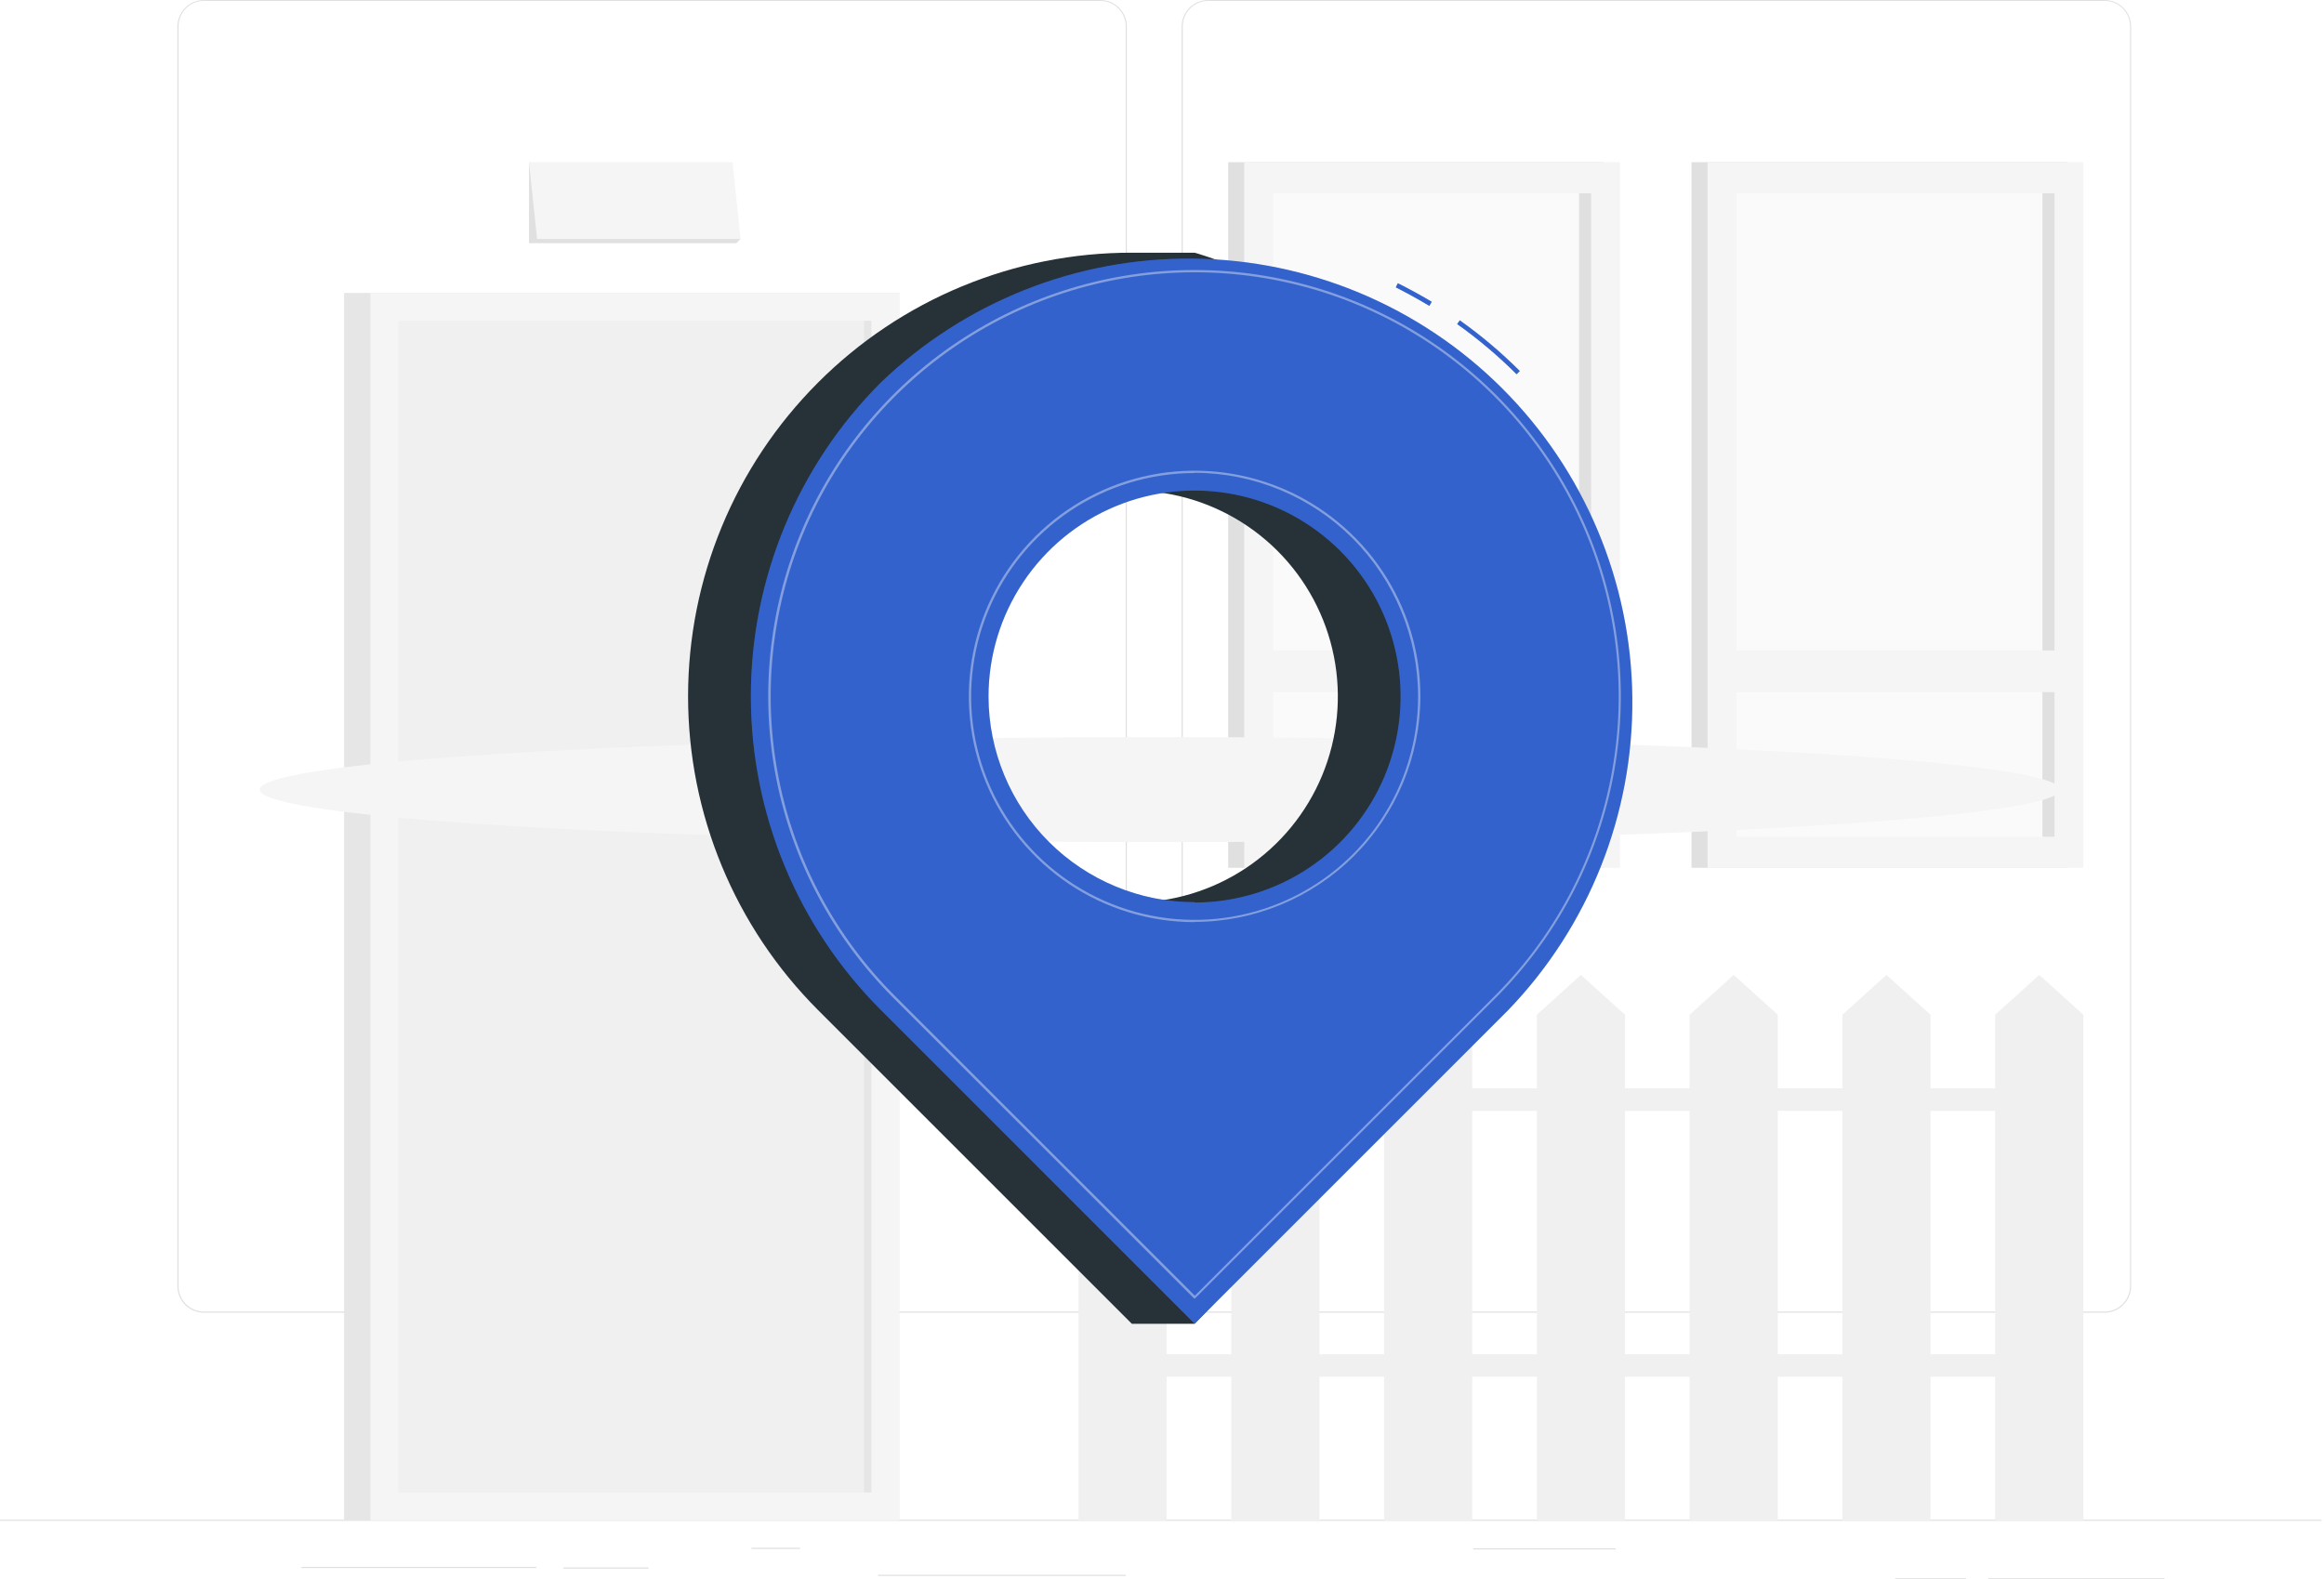 <svg width="331" height="225" viewBox="0 0 331 225" fill="none" xmlns="http://www.w3.org/2000/svg">
<path d="M330.639 216.502H0V216.668H330.639V216.502Z" fill="#E0E0E0"/>
<path d="M113.958 220.497H107.028V220.662H113.958V220.497Z" fill="#E0E0E0"/>
<path d="M308.281 224.834H283.192V225H308.281V224.834Z" fill="#E0E0E0"/>
<path d="M230.125 220.576H209.85V220.741H230.125V220.576Z" fill="#E0E0E0"/>
<path d="M160.34 224.345H125.054V224.511H160.34V224.345Z" fill="#E0E0E0"/>
<path d="M92.361 223.301H80.233V223.466H92.361V223.301Z" fill="#E0E0E0"/>
<path d="M279.999 224.834H269.908V225H279.999V224.834Z" fill="#E0E0E0"/>
<path d="M76.378 223.221H42.937V223.386H76.378V223.221Z" fill="#E0E0E0"/>
<path d="M156.723 187.01H29.037C28.037 187.008 27.078 186.609 26.371 185.901C25.665 185.193 25.268 184.234 25.268 183.234V3.743C25.276 2.748 25.677 1.797 26.383 1.097C27.089 0.396 28.043 0.002 29.037 0H156.723C157.725 0 158.685 0.398 159.393 1.106C160.101 1.814 160.499 2.774 160.499 3.776V183.234C160.499 184.235 160.101 185.196 159.393 185.904C158.685 186.612 157.725 187.01 156.723 187.01ZM29.037 0.132C28.081 0.134 27.164 0.515 26.488 1.192C25.813 1.869 25.433 2.786 25.433 3.743V183.234C25.433 184.19 25.813 185.107 26.488 185.784C27.164 186.461 28.081 186.842 29.037 186.844H156.723C157.68 186.842 158.598 186.462 159.275 185.785C159.951 185.108 160.332 184.191 160.334 183.234V3.743C160.332 2.786 159.951 1.868 159.275 1.192C158.598 0.515 157.68 0.134 156.723 0.132H29.037Z" fill="#E0E0E0"/>
<path d="M299.764 187.01H172.071C171.07 187.008 170.111 186.609 169.403 185.902C168.696 185.194 168.297 184.235 168.295 183.234V3.743C168.306 2.748 168.708 1.797 169.415 1.096C170.122 0.396 171.076 0.002 172.071 0H299.764C300.758 0.003 301.71 0.398 302.414 1.099C303.118 1.799 303.518 2.749 303.527 3.743V183.234C303.527 184.233 303.131 185.191 302.426 185.899C301.72 186.607 300.763 187.006 299.764 187.01ZM172.071 0.132C171.114 0.134 170.197 0.515 169.52 1.192C168.843 1.868 168.462 2.786 168.461 3.743V183.234C168.462 184.191 168.843 185.108 169.52 185.785C170.197 186.462 171.114 186.842 172.071 186.844H299.764C300.721 186.842 301.639 186.462 302.315 185.785C302.992 185.108 303.373 184.191 303.375 183.234V3.743C303.373 2.786 302.992 1.868 302.315 1.192C301.639 0.515 300.721 0.134 299.764 0.132H172.071Z" fill="#E0E0E0"/>
<path d="M128.07 41.733H49.007V216.582H128.07V41.733Z" fill="#E6E6E6"/>
<path d="M128.07 41.733H52.757V216.582H128.07V41.733Z" fill="#F5F5F5"/>
<path d="M124.102 212.621L124.102 45.708L56.724 45.708L56.724 212.621H124.102Z" fill="#F0F0F0"/>
<path d="M124.102 212.614L124.102 45.701H123.07L123.07 212.614H124.102Z" fill="#E6E6E6"/>
<path d="M115.102 125.312C116.968 125.312 118.481 123.799 118.481 121.933C118.481 120.067 116.968 118.554 115.102 118.554C113.236 118.554 111.723 120.067 111.723 121.933C111.723 123.799 113.236 125.312 115.102 125.312Z" fill="#E6E6E6"/>
<path d="M116.425 124.611C118.291 124.611 119.804 123.098 119.804 121.232C119.804 119.366 118.291 117.853 116.425 117.853C114.559 117.853 113.046 119.366 113.046 121.232C113.046 123.098 114.559 124.611 116.425 124.611Z" fill="#FAFAFA"/>
<path d="M294.434 23.105H240.917V123.633H294.434V23.105Z" fill="#E0E0E0"/>
<path d="M296.723 23.105H243.206V123.633H296.723V23.105Z" fill="#F5F5F5"/>
<path d="M292.616 119.208V27.529L247.305 27.529V119.208H292.616Z" fill="#FAFAFA"/>
<path d="M292.622 119.208V27.529H290.896V119.208H292.622Z" fill="#E0E0E0"/>
<path d="M295.03 92.658H244.905V98.597H295.03V92.658Z" fill="#F5F5F5"/>
<path d="M228.445 23.105H174.928V123.633H228.445V23.105Z" fill="#E0E0E0"/>
<path d="M230.727 23.105H177.21V123.633H230.727V23.105Z" fill="#F5F5F5"/>
<path d="M226.626 119.202V27.523L181.316 27.523V119.202H226.626Z" fill="#FAFAFA"/>
<path d="M226.626 119.208V27.529H224.901V119.208H226.626Z" fill="#E0E0E0"/>
<path d="M229.034 92.658H178.909V98.597H229.034V92.658Z" fill="#F5F5F5"/>
<path d="M105.474 34.042L104.872 34.644H75.346V23.105L105.474 34.042Z" fill="#E0E0E0"/>
<path d="M76.49 34.042H105.474L104.337 23.105H75.346L76.49 34.042Z" fill="#F5F5F5"/>
<path d="M135.753 128.182H148.251V115.684H135.753V128.182Z" fill="#EBEBEB"/>
<path d="M135.76 115.684H135.337V128.182H135.76V115.684Z" fill="#E0E0E0"/>
<path d="M147.088 125.802L146.639 126.251H137.341V117.681L147.088 125.802Z" fill="#E0E0E0"/>
<path d="M138.188 125.802H147.088L146.248 117.681H137.341L138.188 125.802Z" fill="#FAFAFA"/>
<path d="M153.608 144.562L159.891 138.888L166.166 144.562V216.668H153.608V144.562Z" fill="#F0F0F0"/>
<path d="M175.371 144.562L181.647 138.888L187.929 144.562V216.668H175.371V144.562Z" fill="#F0F0F0"/>
<path d="M197.127 144.562L203.409 138.888L209.684 144.562V216.668H197.127V144.562Z" fill="#F0F0F0"/>
<path d="M218.89 144.562L225.165 138.888L231.441 144.562V216.668H218.89V144.562Z" fill="#F0F0F0"/>
<path d="M240.646 144.562L246.928 138.888L253.204 144.562V216.668H240.646V144.562Z" fill="#F0F0F0"/>
<path d="M262.409 144.562L268.684 138.888L274.96 144.562V216.668H262.409V144.562Z" fill="#F0F0F0"/>
<path d="M284.165 144.562L290.447 138.888L296.722 144.562V216.668H284.165V144.562Z" fill="#F0F0F0"/>
<path d="M159.884 158.25L290.44 158.25V155.05L159.884 155.05V158.25Z" fill="#F0F0F0"/>
<path d="M159.884 196.129L290.44 196.129V192.928L159.884 192.928V196.129Z" fill="#F0F0F0"/>
<path d="M165.215 119.971C236.027 119.971 293.431 116.62 293.431 112.486C293.431 108.351 236.027 105 165.215 105C94.404 105 37 108.351 37 112.486C37 116.62 94.404 119.971 165.215 119.971Z" fill="#F5F5F5"/>
<path d="M116.497 54.516C122.359 48.637 129.326 43.974 136.996 40.797C144.667 37.619 152.89 35.989 161.193 36H170.14C170.14 36 212.349 47.05 212.349 92.268C212.349 136.468 183.127 175.589 170.146 188.59H161.206L116.497 143.881C104.653 132.027 98 115.955 98 99.198C98 82.442 104.653 66.37 116.497 54.516ZM161.199 128.579C167.004 128.579 172.678 126.858 177.504 123.633C182.331 120.408 186.092 115.824 188.313 110.461C190.534 105.098 191.115 99.197 189.982 93.504C188.849 87.811 186.054 82.581 181.949 78.477C177.844 74.373 172.614 71.579 166.921 70.447C161.227 69.315 155.326 69.898 149.964 72.12C144.601 74.342 140.018 78.105 136.794 82.932C133.57 87.759 131.85 93.433 131.852 99.238C131.867 107.011 134.966 114.461 140.468 119.951C145.97 125.442 153.426 128.526 161.199 128.526V128.579Z" fill="#263238"/>
<path d="M215.999 53.319C213.382 50.705 210.551 48.313 207.535 46.171L207.912 45.629C210.961 47.794 213.824 50.212 216.469 52.856L215.999 53.319ZM203.58 43.585C202.026 42.646 200.413 41.76 198.793 40.94L199.084 40.345C200.724 41.158 202.35 42.051 203.924 42.99L203.58 43.585Z" fill="#407BFF"/>
<path opacity="0.2" d="M215.999 53.319C213.382 50.705 210.551 48.313 207.535 46.171L207.912 45.629C210.961 47.794 213.824 50.212 216.469 52.856L215.999 53.319ZM203.58 43.585C202.026 42.646 200.413 41.76 198.793 40.94L199.084 40.345C200.724 41.158 202.35 42.051 203.924 42.99L203.58 43.585Z" fill="black"/>
<path d="M125.437 54.516C137.363 43.033 153.319 36.688 169.873 36.844C186.428 37 202.261 43.644 213.97 55.349C225.678 67.054 232.327 82.885 232.488 99.439C232.648 115.994 226.308 131.951 214.829 143.881L170.146 188.57L125.437 143.861C113.596 132.01 106.945 115.942 106.945 99.189C106.945 82.436 113.596 66.368 125.437 54.516ZM170.139 128.579C175.944 128.579 181.618 126.858 186.445 123.633C191.271 120.408 195.032 115.824 197.254 110.461C199.475 105.098 200.055 99.197 198.922 93.504C197.79 87.811 194.994 82.582 190.889 78.478C186.784 74.373 181.554 71.579 175.861 70.447C170.167 69.316 164.266 69.898 158.904 72.12C153.541 74.342 148.958 78.105 145.735 82.932C142.511 87.759 140.79 93.434 140.792 99.238C140.808 107.011 143.906 114.461 149.408 119.952C154.911 125.443 162.366 128.526 170.139 128.526V128.579Z" fill="#407BFF"/>
<path opacity="0.2" d="M125.437 54.516C137.363 43.033 153.319 36.688 169.873 36.844C186.428 37 202.261 43.644 213.97 55.349C225.678 67.054 232.327 82.885 232.488 99.439C232.648 115.994 226.308 131.951 214.829 143.881L170.146 188.57L125.437 143.861C113.596 132.01 106.945 115.942 106.945 99.189C106.945 82.436 113.596 66.368 125.437 54.516ZM170.139 128.579C175.944 128.579 181.618 126.858 186.445 123.633C191.271 120.408 195.032 115.824 197.254 110.461C199.475 105.098 200.055 99.197 198.922 93.504C197.79 87.811 194.994 82.582 190.889 78.478C186.784 74.373 181.554 71.579 175.861 70.447C170.167 69.316 164.266 69.898 158.904 72.12C153.541 74.342 148.958 78.105 145.735 82.932C142.511 87.759 140.79 93.434 140.792 99.238C140.808 107.011 143.906 114.461 149.408 119.952C154.911 125.443 162.366 128.526 170.139 128.526V128.579Z" fill="black"/>
<g style="mix-blend-mode:color-dodge" opacity="0.4">
<path d="M170.146 184.993C170.124 184.993 170.102 184.988 170.081 184.979C170.061 184.97 170.042 184.957 170.027 184.94L127.189 142.109C118.7 133.616 112.92 122.797 110.579 111.02C108.238 99.242 109.442 87.035 114.039 75.942C118.635 64.848 126.418 55.367 136.402 48.696C146.387 42.025 158.125 38.465 170.133 38.465C182.141 38.465 193.879 42.025 203.864 48.696C213.848 55.367 221.631 64.848 226.227 75.942C230.824 87.035 232.027 99.242 229.687 111.02C227.346 122.797 221.565 133.616 213.076 142.109L170.259 184.92C170.247 184.94 170.23 184.957 170.211 184.97C170.191 184.982 170.169 184.99 170.146 184.993ZM170.146 38.791C158.204 38.793 146.53 42.336 136.601 48.972C126.672 55.608 118.934 65.039 114.364 76.073C109.795 87.107 108.599 99.248 110.929 110.961C113.259 122.673 119.01 133.433 127.454 141.878L170.173 184.59L212.871 141.897C221.315 133.448 227.063 122.685 229.391 110.968C231.718 99.252 230.52 87.109 225.947 76.074C221.374 65.038 213.632 55.607 203.7 48.971C193.768 42.334 182.091 38.792 170.146 38.791ZM170.146 131.37C163.786 131.37 157.568 129.484 152.279 125.95C146.991 122.416 142.869 117.393 140.435 111.517C138.002 105.64 137.365 99.174 138.607 92.936C139.848 86.698 142.911 80.968 147.409 76.471C151.907 71.973 157.638 68.911 163.876 67.671C170.115 66.431 176.581 67.069 182.457 69.504C188.333 71.939 193.355 76.061 196.888 81.351C200.421 86.64 202.305 92.858 202.304 99.219C202.285 107.739 198.888 115.904 192.859 121.925C186.83 127.945 178.66 131.33 170.14 131.337L170.146 131.37ZM170.146 67.391C163.851 67.391 157.698 69.258 152.464 72.755C147.23 76.252 143.15 81.223 140.742 87.039C138.333 92.854 137.702 99.254 138.93 105.428C140.158 111.602 143.19 117.273 147.641 121.724C152.092 126.175 157.763 129.206 163.937 130.434C170.111 131.662 176.51 131.032 182.326 128.623C188.142 126.214 193.112 122.135 196.61 116.901C200.107 111.667 201.973 105.513 201.973 99.219C201.973 90.773 198.62 82.673 192.651 76.699C186.682 70.725 178.585 67.365 170.14 67.358L170.146 67.391Z" fill="#FAFAFA"/>
</g>
</svg>
